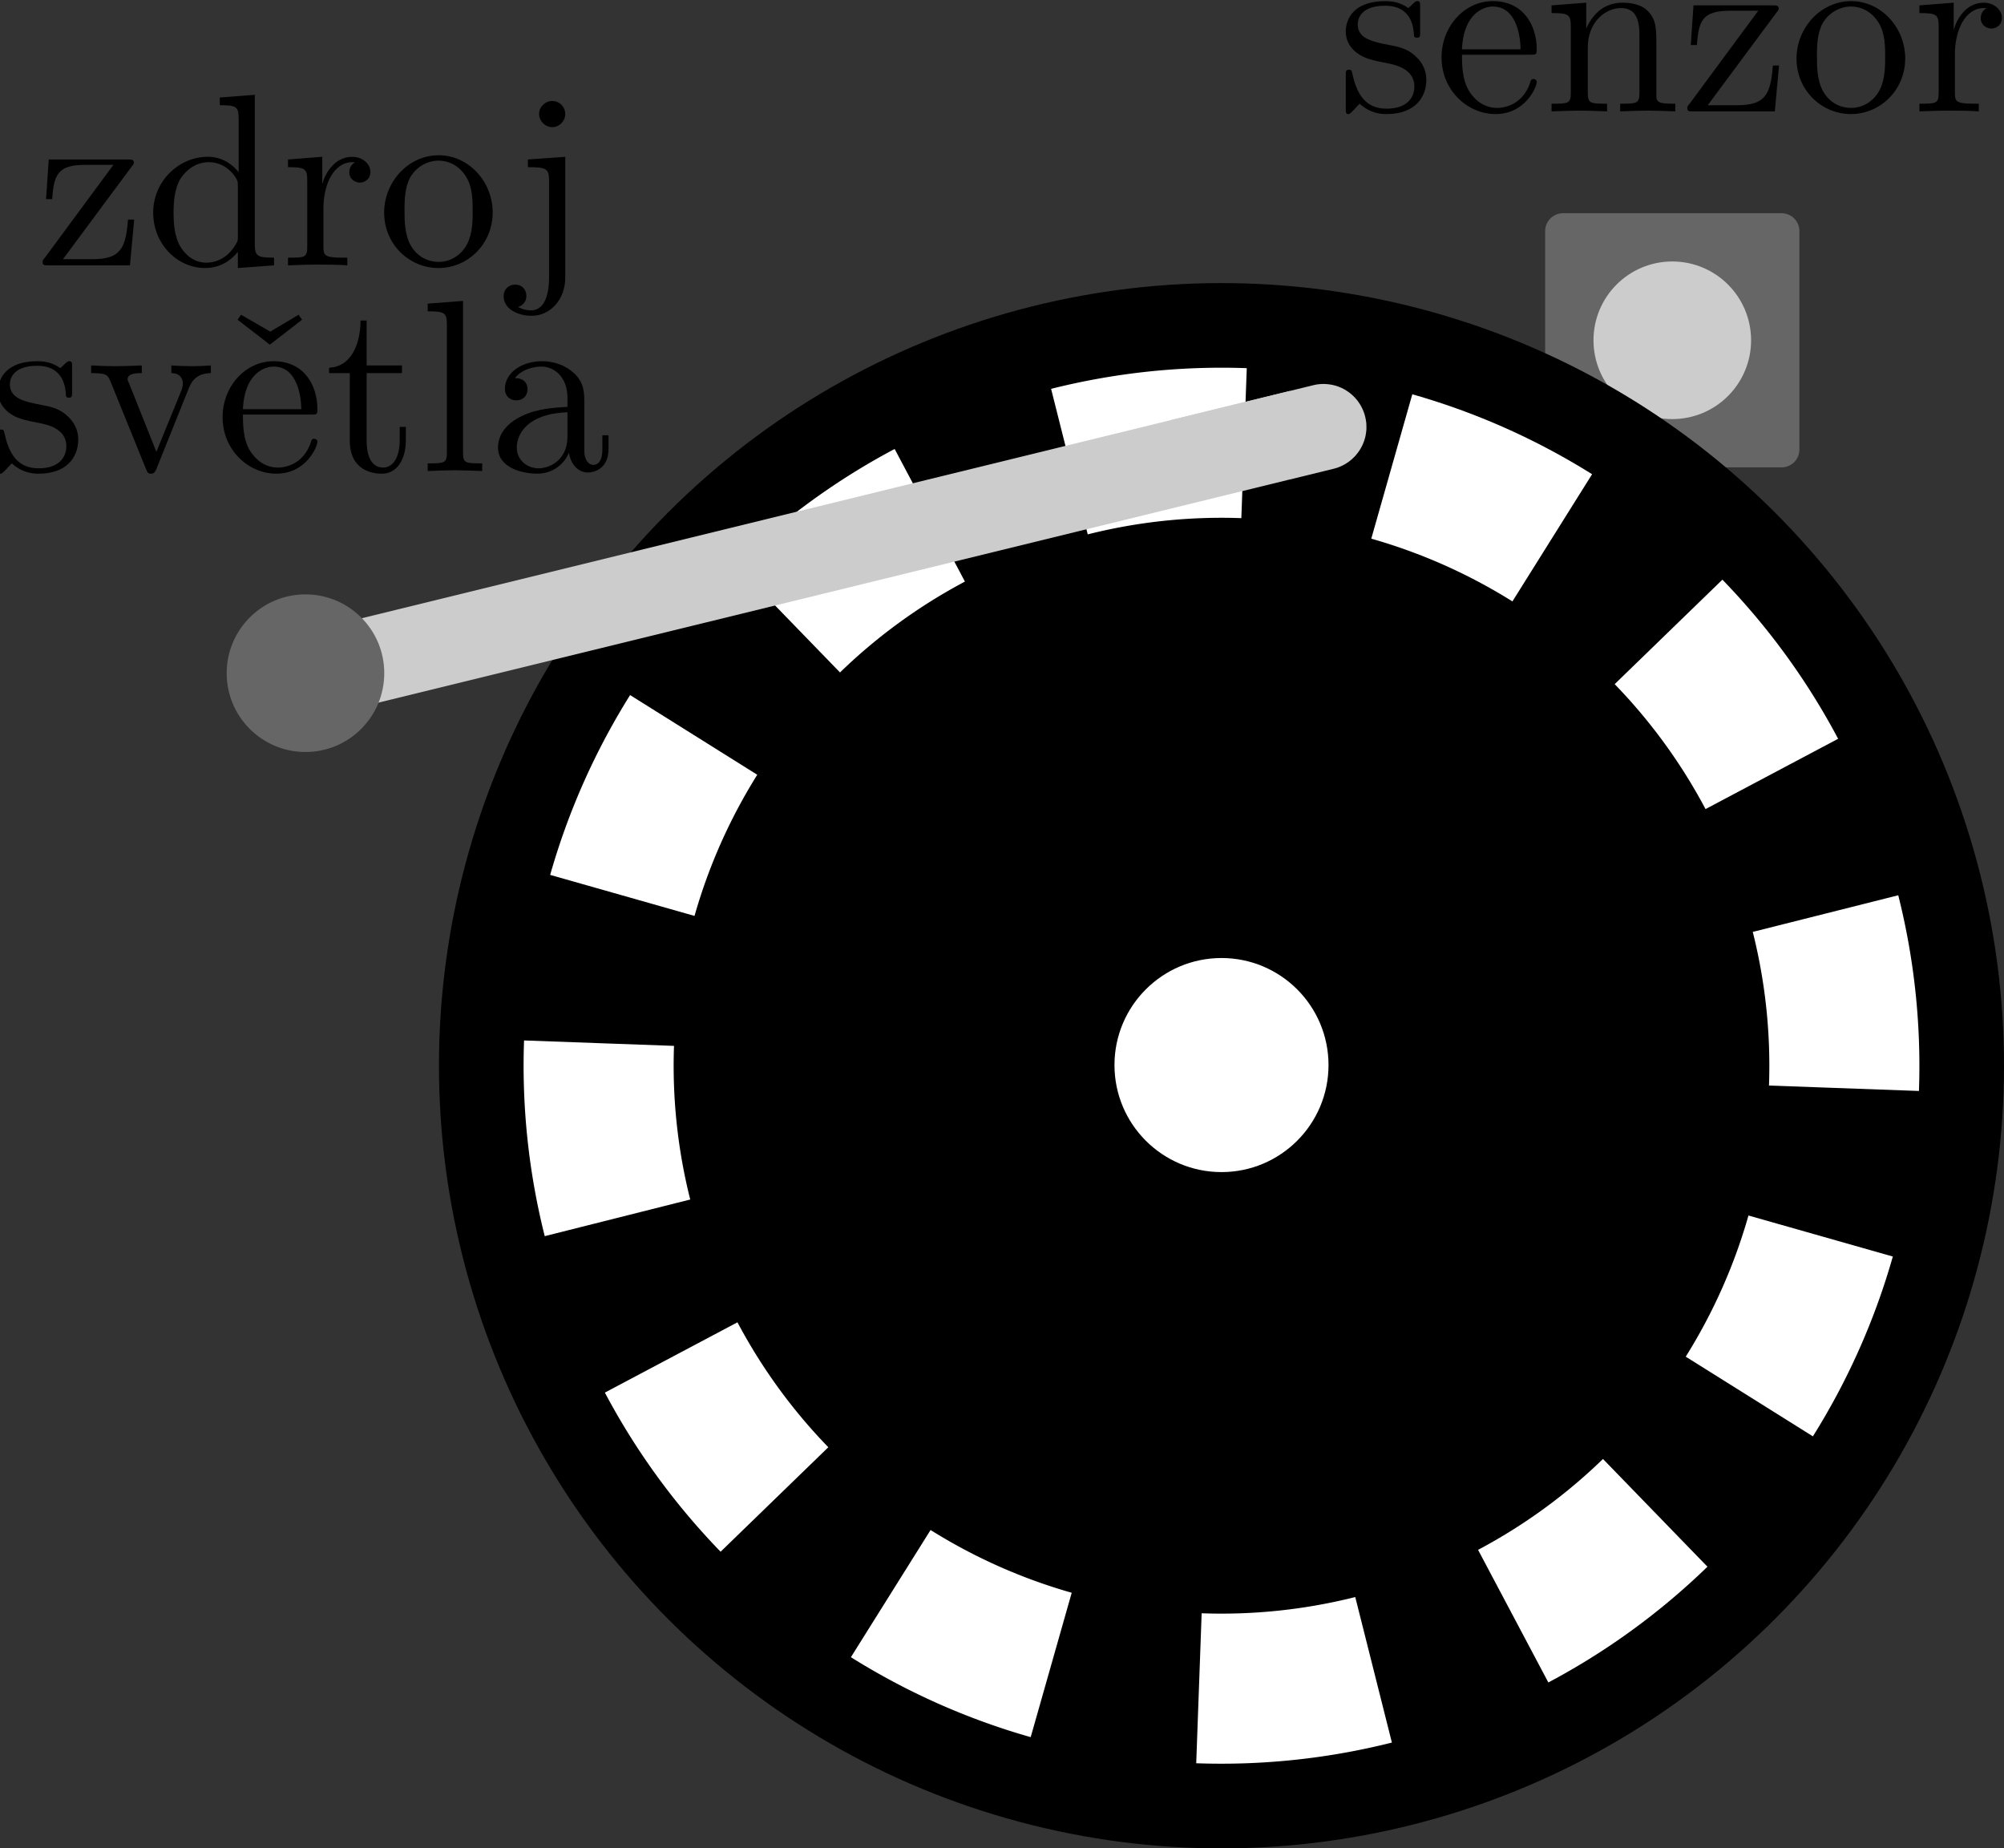 <?xml version="1.0" encoding="UTF-8" standalone="no"?>
<svg
   xmlns:dc="http://purl.org/dc/elements/1.1/"
   xmlns:cc="http://creativecommons.org/ns#"
   xmlns:rdf="http://www.w3.org/1999/02/22-rdf-syntax-ns#"
   xmlns:svg="http://www.w3.org/2000/svg"
   xmlns="http://www.w3.org/2000/svg"
   xmlns:xlink="http://www.w3.org/1999/xlink"
   xmlns:sodipodi="http://sodipodi.sourceforge.net/DTD/sodipodi-0.dtd"
   xmlns:inkscape="http://www.inkscape.org/namespaces/inkscape"
   width="59.792mm"
   height="55.139mm"
   viewBox="0 0 59.792 55.139"
   version="1.1"
   id="svg8"
   sodipodi:docname="encoder-blocked.svg"
   inkscape:version="1.0.2 (e86c870879, 2021-01-15)">
  <rect x="0" y="0" width="59.792" height="55.139" fill="#333333" stroke="none"/>
  <defs
     id="defs2">
    <g
       id="g3173">
      <symbol
         overflow="visible"
         id="symbol4619">
        <path
           style="stroke:none"
           d=""
           id="path407" />
      </symbol>
      <symbol
         overflow="visible"
         id="symbol259">
        <path
           style="stroke:none"
           d="m 2.078,-1.938 c 0.219,0.047 1.031,0.203 1.031,0.922 0,0.5 -0.344,0.906 -1.125,0.906 -0.844,0 -1.203,-0.562 -1.391,-1.422 C 0.562,-1.656 0.562,-1.688 0.453,-1.688 c -0.125,0 -0.125,0.062 -0.125,0.234 V -0.125 c 0,0.172 0,0.234 0.109,0.234 0.047,0 0.062,-0.016 0.25,-0.203 0.016,-0.016 0.016,-0.031 0.203,-0.219 0.438,0.406 0.891,0.422 1.094,0.422 1.141,0 1.609,-0.672 1.609,-1.391 0,-0.516 -0.297,-0.828 -0.422,-0.938 C 2.844,-2.547 2.453,-2.625 2.031,-2.703 1.469,-2.812 0.812,-2.938 0.812,-3.516 c 0,-0.359 0.25,-0.766 1.109,-0.766 1.094,0 1.156,0.906 1.172,1.203 0,0.094 0.094,0.094 0.109,0.094 0.141,0 0.141,-0.047 0.141,-0.234 v -1.016 c 0,-0.156 0,-0.234 -0.109,-0.234 -0.047,0 -0.078,0 -0.203,0.125 -0.031,0.031 -0.125,0.125 -0.172,0.156 -0.375,-0.281 -0.781,-0.281 -0.938,-0.281 -1.219,0 -1.594,0.672 -1.594,1.234 0,0.344 0.156,0.625 0.422,0.844 0.328,0.25 0.609,0.312 1.328,0.453 z m 0,0"
           id="path4003" />
      </symbol>
      <symbol
         overflow="visible"
         id="symbol4023">
        <path
           style="stroke:none"
           d="M 1.109,-2.516 C 1.172,-4 2.016,-4.25 2.359,-4.25 c 1.016,0 1.125,1.344 1.125,1.734 z m 0,0.219 h 2.781 c 0.219,0 0.25,0 0.25,-0.219 0,-0.984 -0.547,-1.953 -1.781,-1.953 -1.156,0 -2.078,1.031 -2.078,2.281 0,1.328 1.047,2.297 2.188,2.297 C 3.688,0.109 4.141,-1 4.141,-1.188 4.141,-1.281 4.062,-1.312 4,-1.312 c -0.078,0 -0.109,0.062 -0.125,0.141 -0.344,1.031 -1.25,1.031 -1.344,1.031 -0.5,0 -0.891,-0.297 -1.125,-0.672 -0.297,-0.469 -0.297,-1.125 -0.297,-1.484 z m 0,0"
           id="path5846" />
      </symbol>
      <symbol
         overflow="visible"
         id="symbol5238">
        <path
           style="stroke:none"
           d="M 1.094,-3.422 V -0.75 c 0,0.438 -0.109,0.438 -0.781,0.438 V 0 c 0.359,-0.016 0.859,-0.031 1.141,-0.031 0.25,0 0.766,0.016 1.109,0.031 v -0.312 c -0.672,0 -0.781,0 -0.781,-0.438 V -2.594 C 1.781,-3.625 2.5,-4.188 3.125,-4.188 c 0.641,0 0.75,0.531 0.75,1.109 V -0.75 c 0,0.438 -0.109,0.438 -0.781,0.438 V 0 c 0.344,-0.016 0.859,-0.031 1.125,-0.031 0.25,0 0.781,0.016 1.109,0.031 v -0.312 c -0.516,0 -0.766,0 -0.766,-0.297 v -1.906 c 0,-0.859 0,-1.156 -0.312,-1.516 -0.141,-0.172 -0.469,-0.375 -1.047,-0.375 C 2.469,-4.406 2,-3.984 1.719,-3.359 V -4.406 L 0.312,-4.297 v 0.312 c 0.703,0 0.781,0.062 0.781,0.562 z m 0,0"
           id="path6519" />
      </symbol>
      <symbol
         overflow="visible"
         id="symbol7357">
        <path
           style="stroke:none"
           d="m 3.891,-4 c 0.094,-0.109 0.094,-0.125 0.094,-0.172 0,-0.125 -0.094,-0.125 -0.266,-0.125 H 0.531 L 0.422,-2.688 h 0.25 c 0.062,-1.016 0.25,-1.391 1.344,-1.391 H 3.156 L 0.375,-0.312 C 0.281,-0.203 0.281,-0.188 0.281,-0.141 0.281,0 0.344,0 0.531,0 H 3.828 L 4,-1.859 H 3.75 C 3.656,-0.688 3.453,-0.25 2.297,-0.25 h -1.188 z m 0,0"
           id="path940" />
      </symbol>
      <symbol
         overflow="visible"
         id="symbol7534">
        <path
           style="stroke:none"
           d="M 4.688,-2.141 C 4.688,-3.406 3.703,-4.469 2.5,-4.469 c -1.25,0 -2.219,1.094 -2.219,2.328 0,1.297 1.031,2.25 2.203,2.25 1.203,0 2.203,-0.984 2.203,-2.25 z m -2.188,2 c -0.438,0 -0.875,-0.203 -1.141,-0.672 -0.25,-0.438 -0.25,-1.047 -0.25,-1.406 0,-0.391 0,-0.922 0.234,-1.359 C 1.609,-4.031 2.078,-4.25 2.484,-4.25 c 0.438,0 0.859,0.219 1.125,0.656 0.266,0.422 0.266,1 0.266,1.375 0,0.359 0,0.906 -0.219,1.344 C 3.422,-0.422 2.984,-0.141 2.5,-0.141 Z m 0,0"
           id="path4159" />
      </symbol>
      <symbol
         overflow="visible"
         id="symbol7238">
        <path
           style="stroke:none"
           d="M 1.672,-3.312 V -4.406 L 0.281,-4.297 v 0.312 c 0.703,0 0.781,0.062 0.781,0.562 V -0.75 c 0,0.438 -0.109,0.438 -0.781,0.438 V 0 c 0.391,-0.016 0.859,-0.031 1.141,-0.031 0.391,0 0.859,0 1.266,0.031 V -0.312 H 2.469 c -0.734,0 -0.75,-0.109 -0.75,-0.469 V -2.312 c 0,-0.984 0.422,-1.875 1.172,-1.875 0.062,0 0.094,0 0.109,0.016 -0.031,0 -0.234,0.125 -0.234,0.391 0,0.266 0.219,0.422 0.438,0.422 0.172,0 0.422,-0.125 0.422,-0.438 0,-0.312 -0.312,-0.609 -0.734,-0.609 -0.734,0 -1.094,0.672 -1.219,1.094 z m 0,0"
           id="path3083" />
      </symbol>
    </g>
    <g
       id="g7571">
      <symbol
         overflow="visible"
         id="symbol4902">
        <path
           style="stroke:none"
           d=""
           id="path2421" />
      </symbol>
      <symbol
         overflow="visible"
         id="symbol7595">
        <path
           style="stroke:none"
           d="m 3.891,-4 c 0.094,-0.109 0.094,-0.125 0.094,-0.172 0,-0.125 -0.094,-0.125 -0.266,-0.125 H 0.531 L 0.422,-2.688 h 0.25 c 0.062,-1.016 0.25,-1.391 1.344,-1.391 H 3.156 L 0.375,-0.312 C 0.281,-0.203 0.281,-0.188 0.281,-0.141 0.281,0 0.344,0 0.531,0 H 3.828 L 4,-1.859 H 3.75 C 3.656,-0.688 3.453,-0.25 2.297,-0.25 h -1.188 z m 0,0"
           id="path1191" />
      </symbol>
      <symbol
         overflow="visible"
         id="symbol9096">
        <path
           style="stroke:none"
           d="m 3.781,-0.547 v 0.656 L 5.25,0 v -0.312 c -0.688,0 -0.781,-0.062 -0.781,-0.562 V -6.922 L 3.047,-6.812 V -6.5 c 0.688,0 0.766,0.062 0.766,0.562 v 2.156 c -0.281,-0.359 -0.719,-0.625 -1.25,-0.625 -1.172,0 -2.219,0.984 -2.219,2.266 0,1.266 0.969,2.25 2.109,2.25 0.641,0 1.078,-0.344 1.328,-0.656 z m 0,-2.672 v 2.047 c 0,0.172 0,0.188 -0.109,0.359 C 3.375,-0.328 2.938,-0.109 2.5,-0.109 2.047,-0.109 1.688,-0.375 1.453,-0.75 1.203,-1.156 1.172,-1.719 1.172,-2.141 1.172,-2.5 1.188,-3.094 1.469,-3.547 1.688,-3.859 2.062,-4.188 2.609,-4.188 c 0.344,0 0.766,0.156 1.062,0.594 0.109,0.172 0.109,0.188 0.109,0.375 z m 0,0"
           id="path5998" />
      </symbol>
      <symbol
         overflow="visible"
         id="symbol5436">
        <path
           style="stroke:none"
           d="M 1.672,-3.312 V -4.406 L 0.281,-4.297 v 0.312 c 0.703,0 0.781,0.062 0.781,0.562 V -0.75 c 0,0.438 -0.109,0.438 -0.781,0.438 V 0 c 0.391,-0.016 0.859,-0.031 1.141,-0.031 0.391,0 0.859,0 1.266,0.031 V -0.312 H 2.469 c -0.734,0 -0.75,-0.109 -0.75,-0.469 V -2.312 c 0,-0.984 0.422,-1.875 1.172,-1.875 0.062,0 0.094,0 0.109,0.016 -0.031,0 -0.234,0.125 -0.234,0.391 0,0.266 0.219,0.422 0.438,0.422 0.172,0 0.422,-0.125 0.422,-0.438 0,-0.312 -0.312,-0.609 -0.734,-0.609 -0.734,0 -1.094,0.672 -1.219,1.094 z m 0,0"
           id="path4010" />
      </symbol>
      <symbol
         overflow="visible"
         id="symbol4632">
        <path
           style="stroke:none"
           d="M 4.688,-2.141 C 4.688,-3.406 3.703,-4.469 2.5,-4.469 c -1.25,0 -2.219,1.094 -2.219,2.328 0,1.297 1.031,2.25 2.203,2.25 1.203,0 2.203,-0.984 2.203,-2.25 z m -2.188,2 c -0.438,0 -0.875,-0.203 -1.141,-0.672 -0.25,-0.438 -0.25,-1.047 -0.25,-1.406 0,-0.391 0,-0.922 0.234,-1.359 C 1.609,-4.031 2.078,-4.25 2.484,-4.25 c 0.438,0 0.859,0.219 1.125,0.656 0.266,0.422 0.266,1 0.266,1.375 0,0.359 0,0.906 -0.219,1.344 C 3.422,-0.422 2.984,-0.141 2.5,-0.141 Z m 0,0"
           id="path6879" />
      </symbol>
      <symbol
         overflow="visible"
         id="symbol3800">
        <path
           style="stroke:none"
           d="m 2.094,-4.406 -1.516,0.109 v 0.312 c 0.766,0 0.859,0.062 0.859,0.562 v 3.938 c 0,0.453 -0.094,1.312 -0.734,1.312 -0.047,0 -0.281,0 -0.531,-0.141 C 0.312,1.656 0.516,1.516 0.516,1.25 0.516,0.984 0.344,0.781 0.062,0.781 c -0.281,0 -0.469,0.203 -0.469,0.469 0,0.516 0.562,0.797 1.141,0.797 C 1.469,2.047 2.094,1.406 2.094,0.5 Z m 0,-1.734 c 0,-0.297 -0.234,-0.531 -0.531,-0.531 -0.281,0 -0.531,0.234 -0.531,0.531 0,0.281 0.25,0.531 0.531,0.531 0.297,0 0.531,-0.25 0.531,-0.531 z m 0,0"
           id="path3753" />
      </symbol>
    </g>
    <g
       id="g6107">
      <symbol
         overflow="visible"
         id="symbol7396">
        <path
           style="stroke:none"
           d=""
           id="path1536" />
      </symbol>
      <symbol
         overflow="visible"
         id="symbol2081">
        <path
           style="stroke:none"
           d="m 3.891,-4 c 0.094,-0.109 0.094,-0.125 0.094,-0.172 0,-0.125 -0.094,-0.125 -0.266,-0.125 H 0.531 L 0.422,-2.688 h 0.25 c 0.062,-1.016 0.25,-1.391 1.344,-1.391 H 3.156 L 0.375,-0.312 C 0.281,-0.203 0.281,-0.188 0.281,-0.141 0.281,0 0.344,0 0.531,0 H 3.828 L 4,-1.859 H 3.75 C 3.656,-0.688 3.453,-0.25 2.297,-0.25 h -1.188 z m 0,0"
           id="path4586" />
      </symbol>
      <symbol
         overflow="visible"
         id="symbol4355">
        <path
           style="stroke:none"
           d="m 3.781,-0.547 v 0.656 L 5.25,0 v -0.312 c -0.688,0 -0.781,-0.062 -0.781,-0.562 V -6.922 L 3.047,-6.812 V -6.5 c 0.688,0 0.766,0.062 0.766,0.562 v 2.156 c -0.281,-0.359 -0.719,-0.625 -1.25,-0.625 -1.172,0 -2.219,0.984 -2.219,2.266 0,1.266 0.969,2.25 2.109,2.25 0.641,0 1.078,-0.344 1.328,-0.656 z m 0,-2.672 v 2.047 c 0,0.172 0,0.188 -0.109,0.359 C 3.375,-0.328 2.938,-0.109 2.5,-0.109 2.047,-0.109 1.688,-0.375 1.453,-0.75 1.203,-1.156 1.172,-1.719 1.172,-2.141 1.172,-2.5 1.188,-3.094 1.469,-3.547 1.688,-3.859 2.062,-4.188 2.609,-4.188 c 0.344,0 0.766,0.156 1.062,0.594 0.109,0.172 0.109,0.188 0.109,0.375 z m 0,0"
           id="path9127" />
      </symbol>
      <symbol
         overflow="visible"
         id="symbol2452">
        <path
           style="stroke:none"
           d="M 1.672,-3.312 V -4.406 L 0.281,-4.297 v 0.312 c 0.703,0 0.781,0.062 0.781,0.562 V -0.75 c 0,0.438 -0.109,0.438 -0.781,0.438 V 0 c 0.391,-0.016 0.859,-0.031 1.141,-0.031 0.391,0 0.859,0 1.266,0.031 V -0.312 H 2.469 c -0.734,0 -0.75,-0.109 -0.75,-0.469 V -2.312 c 0,-0.984 0.422,-1.875 1.172,-1.875 0.062,0 0.094,0 0.109,0.016 -0.031,0 -0.234,0.125 -0.234,0.391 0,0.266 0.219,0.422 0.438,0.422 0.172,0 0.422,-0.125 0.422,-0.438 0,-0.312 -0.312,-0.609 -0.734,-0.609 -0.734,0 -1.094,0.672 -1.219,1.094 z m 0,0"
           id="path5326" />
      </symbol>
      <symbol
         overflow="visible"
         id="symbol8562">
        <path
           style="stroke:none"
           d="M 4.688,-2.141 C 4.688,-3.406 3.703,-4.469 2.5,-4.469 c -1.25,0 -2.219,1.094 -2.219,2.328 0,1.297 1.031,2.25 2.203,2.25 1.203,0 2.203,-0.984 2.203,-2.25 z m -2.188,2 c -0.438,0 -0.875,-0.203 -1.141,-0.672 -0.25,-0.438 -0.25,-1.047 -0.25,-1.406 0,-0.391 0,-0.922 0.234,-1.359 C 1.609,-4.031 2.078,-4.25 2.484,-4.25 c 0.438,0 0.859,0.219 1.125,0.656 0.266,0.422 0.266,1 0.266,1.375 0,0.359 0,0.906 -0.219,1.344 C 3.422,-0.422 2.984,-0.141 2.5,-0.141 Z m 0,0"
           id="path7144" />
      </symbol>
      <symbol
         overflow="visible"
         id="symbol3446">
        <path
           style="stroke:none"
           d="m 2.094,-4.406 -1.516,0.109 v 0.312 c 0.766,0 0.859,0.062 0.859,0.562 v 3.938 c 0,0.453 -0.094,1.312 -0.734,1.312 -0.047,0 -0.281,0 -0.531,-0.141 C 0.312,1.656 0.516,1.516 0.516,1.25 0.516,0.984 0.344,0.781 0.062,0.781 c -0.281,0 -0.469,0.203 -0.469,0.469 0,0.516 0.562,0.797 1.141,0.797 C 1.469,2.047 2.094,1.406 2.094,0.5 Z m 0,-1.734 c 0,-0.297 -0.234,-0.531 -0.531,-0.531 -0.281,0 -0.531,0.234 -0.531,0.531 0,0.281 0.25,0.531 0.531,0.531 0.297,0 0.531,-0.25 0.531,-0.531 z m 0,0"
           id="path7231" />
      </symbol>
      <symbol
         overflow="visible"
         id="symbol57">
        <path
           style="stroke:none"
           d="m 2.078,-1.938 c 0.219,0.047 1.031,0.203 1.031,0.922 0,0.5 -0.344,0.906 -1.125,0.906 -0.844,0 -1.203,-0.562 -1.391,-1.422 C 0.562,-1.656 0.562,-1.688 0.453,-1.688 c -0.125,0 -0.125,0.062 -0.125,0.234 V -0.125 c 0,0.172 0,0.234 0.109,0.234 0.047,0 0.062,-0.016 0.25,-0.203 0.016,-0.016 0.016,-0.031 0.203,-0.219 0.438,0.406 0.891,0.422 1.094,0.422 1.141,0 1.609,-0.672 1.609,-1.391 0,-0.516 -0.297,-0.828 -0.422,-0.938 C 2.844,-2.547 2.453,-2.625 2.031,-2.703 1.469,-2.812 0.812,-2.938 0.812,-3.516 c 0,-0.359 0.25,-0.766 1.109,-0.766 1.094,0 1.156,0.906 1.172,1.203 0,0.094 0.094,0.094 0.109,0.094 0.141,0 0.141,-0.047 0.141,-0.234 v -1.016 c 0,-0.156 0,-0.234 -0.109,-0.234 -0.047,0 -0.078,0 -0.203,0.125 -0.031,0.031 -0.125,0.125 -0.172,0.156 -0.375,-0.281 -0.781,-0.281 -0.938,-0.281 -1.219,0 -1.594,0.672 -1.594,1.234 0,0.344 0.156,0.625 0.422,0.844 0.328,0.25 0.609,0.312 1.328,0.453 z m 0,0"
           id="path3435" />
      </symbol>
      <symbol
         overflow="visible"
         id="symbol7196">
        <path
           style="stroke:none"
           d="M 4.141,-3.312 C 4.234,-3.547 4.406,-3.984 5.062,-3.984 v -0.312 c -0.234,0.016 -0.516,0.031 -0.75,0.031 -0.234,0 -0.688,-0.016 -0.859,-0.031 v 0.312 c 0.359,0 0.469,0.234 0.469,0.422 0,0.094 -0.016,0.141 -0.047,0.25 L 2.844,-0.781 1.734,-3.562 c -0.062,-0.125 -0.062,-0.141 -0.062,-0.172 0,-0.25 0.391,-0.25 0.578,-0.25 v -0.312 c -0.312,0.016 -0.859,0.031 -1.094,0.031 -0.266,0 -0.672,-0.016 -0.969,-0.031 v 0.312 c 0.625,0 0.672,0.062 0.797,0.359 l 1.438,3.547 C 2.484,0.062 2.5,0.109 2.625,0.109 c 0.141,0 0.172,-0.094 0.219,-0.188 z m 0,0"
           id="path5887" />
      </symbol>
      <symbol
         overflow="visible"
         id="symbol9988">
        <path
           style="stroke:none"
           d="m 2.5,-5.672 -1.188,-0.688 -0.141,0.203 1.312,1.016 1.312,-1.016 -0.141,-0.203 z m 0,0"
           id="path1731" />
      </symbol>
      <symbol
         overflow="visible"
         id="symbol5121">
        <path
           style="stroke:none"
           d="M 1.109,-2.516 C 1.172,-4 2.016,-4.25 2.359,-4.25 c 1.016,0 1.125,1.344 1.125,1.734 z m 0,0.219 h 2.781 c 0.219,0 0.25,0 0.25,-0.219 0,-0.984 -0.547,-1.953 -1.781,-1.953 -1.156,0 -2.078,1.031 -2.078,2.281 0,1.328 1.047,2.297 2.188,2.297 C 3.688,0.109 4.141,-1 4.141,-1.188 4.141,-1.281 4.062,-1.312 4,-1.312 c -0.078,0 -0.109,0.062 -0.125,0.141 -0.344,1.031 -1.25,1.031 -1.344,1.031 -0.5,0 -0.891,-0.297 -1.125,-0.672 -0.297,-0.469 -0.297,-1.125 -0.297,-1.484 z m 0,0"
           id="path7328" />
      </symbol>
      <symbol
         overflow="visible"
         id="symbol278">
        <path
           style="stroke:none"
           d="m 1.719,-3.984 h 1.438 v -0.312 H 1.719 V -6.125 h -0.25 c 0,0.812 -0.297,1.875 -1.281,1.922 v 0.219 h 0.844 v 2.75 c 0,1.219 0.938,1.344 1.297,1.344 0.703,0 0.984,-0.703 0.984,-1.344 v -0.562 h -0.25 V -1.25 c 0,0.734 -0.297,1.109 -0.672,1.109 -0.672,0 -0.672,-0.906 -0.672,-1.078 z m 0,0"
           id="path5938" />
      </symbol>
      <symbol
         overflow="visible"
         id="symbol3030">
        <path
           style="stroke:none"
           d="M 1.766,-6.922 0.328,-6.812 V -6.5 c 0.703,0 0.781,0.062 0.781,0.562 V -0.75 c 0,0.438 -0.109,0.438 -0.781,0.438 V 0 C 0.656,-0.016 1.188,-0.031 1.438,-0.031 c 0.25,0 0.734,0.016 1.109,0.031 v -0.312 c -0.672,0 -0.781,0 -0.781,-0.438 z m 0,0"
           id="path3247" />
      </symbol>
      <symbol
         overflow="visible"
         id="symbol9675">
        <path
           style="stroke:none"
           d="m 3.312,-0.75 c 0.047,0.391 0.312,0.812 0.781,0.812 0.219,0 0.828,-0.141 0.828,-0.953 v -0.562 h -0.25 v 0.562 c 0,0.578 -0.25,0.641 -0.359,0.641 -0.328,0 -0.375,-0.453 -0.375,-0.5 v -1.984 c 0,-0.422 0,-0.812 -0.359,-1.188 C 3.188,-4.312 2.688,-4.469 2.219,-4.469 c -0.828,0 -1.516,0.469 -1.516,1.125 0,0.297 0.203,0.469 0.469,0.469 0.281,0 0.453,-0.203 0.453,-0.453 0,-0.125 -0.047,-0.453 -0.516,-0.453 C 1.391,-4.141 1.875,-4.25 2.188,-4.25 c 0.5,0 1.062,0.391 1.062,1.281 v 0.359 c -0.516,0.031 -1.203,0.062 -1.828,0.359 -0.75,0.344 -1,0.859 -1,1.297 0,0.812 0.969,1.062 1.594,1.062 0.656,0 1.109,-0.406 1.297,-0.859 z M 3.25,-2.391 v 1 c 0,0.938 -0.719,1.281 -1.172,1.281 -0.484,0 -0.891,-0.344 -0.891,-0.844 0,-0.547 0.422,-1.375 2.062,-1.438 z m 0,0"
           id="path8621" />
      </symbol>
    </g>
  </defs>
  <sodipodi:namedview
     id="base"
     pagecolor="#ffffff"
     bordercolor="#666666"
     borderopacity="1.0"
     inkscape:pageopacity="0.0"
     inkscape:pageshadow="2"
     inkscape:zoom="0.69170947"
     inkscape:cx="69.303653"
     inkscape:cy="150.19838"
     inkscape:document-units="mm"
     inkscape:current-layer="layer1"
     inkscape:document-rotation="0"
     showgrid="false"
     inkscape:window-width="314"
     inkscape:window-height="775"
     inkscape:window-x="2240"
     inkscape:window-y="0"
     inkscape:window-maximized="1"
     fit-margin-top="0"
     fit-margin-left="0"
     fit-margin-right="0"
     fit-margin-bottom="0" />
  <g
     inkscape:label="Layer 1"
     inkscape:groupmode="layer"
     id="layer1"
     transform="translate(-99.499,18.101)">
    <g
       id="g2178">
      <rect
         style="fill:#666666;fill-opacity:1;stroke:#666666;stroke-width:1.065;stroke-linecap:round;stroke-linejoin:round;stroke-miterlimit:4;stroke-dasharray:none;stroke-opacity:1;paint-order:normal"
         id="rect1494-9"
         width="6.521"
         height="6.517"
         x="146.133"
         y="-11.208" />
      <circle
         style="fill:#cccccc;fill-opacity:1;stroke:none;stroke-width:0.672;stroke-linecap:round;stroke-linejoin:round;stroke-miterlimit:4;stroke-dasharray:none;stroke-opacity:1;paint-order:normal"
         id="path1569-6-3"
         cx="149.394"
         cy="-7.95"
         r="2.351" />
      <circle
         style="fill:#000000;stroke-width:0.248"
         id="path833-2"
         cx="128.485"
         cy="46.473"
         r="23.347"
         transform="rotate(-14.134)" />
      <path
         id="path833-3-5-8"
         style="fill:#ffffff;stroke-width:0.248"
         d="m 151.667,18.159 a 16.346,16.346 0 0 1 -1.872,4.211 l 3.794,2.377 a 20.823,20.823 0 0 0 2.385,-5.364 z" />
      <path
         id="path833-3-5-6-9"
         style="fill:#ffffff;stroke-width:0.248"
         d="m 147.326,25.422 a 16.346,16.346 0 0 1 -3.727,2.711 l 2.097,3.956 a 20.823,20.823 0 0 0 4.747,-3.453 z" />
      <path
         id="path833-3-5-6-2-7"
         style="fill:#ffffff;stroke-width:0.248"
         d="m 139.935,29.541 a 16.346,16.346 0 0 1 -4.583,0.484 l -0.162,4.474 a 20.823,20.823 0 0 0 5.838,-0.617 z" />
      <path
         id="path833-3-5-6-2-9-3"
         style="fill:#ffffff;stroke-width:0.248"
         d="m 131.475,29.413 a 16.346,16.346 0 0 1 -4.211,-1.872 l -2.377,3.794 a 20.823,20.823 0 0 0 5.364,2.385 z" />
      <path
         id="path833-3-5-6-2-9-1-6"
         style="fill:#ffffff;stroke-width:0.248"
         d="m 124.213,25.072 a 16.346,16.346 0 0 1 -2.711,-3.727 l -3.956,2.097 a 20.823,20.823 0 0 0 3.453,4.747 z" />
      <path
         id="path833-3-5-6-2-9-1-2-1"
         style="fill:#ffffff;stroke-width:0.248"
         d="m 120.093,17.682 a 16.346,16.346 0 0 1 -0.484,-4.583 l -4.474,-0.162 a 20.823,20.823 0 0 0 0.617,5.838 z" />
      <path
         id="path833-3-5-6-2-9-1-2-0-2"
         style="fill:#ffffff;stroke-width:0.248"
         d="m 120.221,9.222 a 16.346,16.346 0 0 1 1.872,-4.211 L 118.299,2.634 a 20.823,20.823 0 0 0 -2.385,5.364 z" />
      <path
         id="path833-3-5-6-2-9-1-2-0-9-9"
         style="fill:#ffffff;stroke-width:0.248"
         d="m 124.562,1.959 a 16.346,16.346 0 0 1 3.727,-2.711 l -2.097,-3.956 a 20.823,20.823 0 0 0 -4.747,3.453 z" />
      <path
         id="path833-3-5-6-2-9-1-2-0-9-3-3"
         style="fill:#ffffff;stroke-width:0.248"
         d="m 131.953,-2.16 a 16.346,16.346 0 0 1 4.583,-0.484 l 0.162,-4.474 a 20.823,20.823 0 0 0 -5.838,0.617 z" />
      <path
         id="path833-3-5-6-2-9-1-2-0-9-3-6-1"
         style="fill:#ffffff;stroke-width:0.248"
         d="m 140.413,-2.032 a 16.346,16.346 0 0 1 4.211,1.872 l 2.377,-3.794 a 20.823,20.823 0 0 0 -5.364,-2.385 z" />
      <path
         id="path833-3-5-6-2-9-1-2-0-9-3-6-0-9"
         style="fill:#ffffff;stroke-width:0.248"
         d="m 147.675,2.308 a 16.346,16.346 0 0 1 2.711,3.727 l 3.956,-2.097 a 20.823,20.823 0 0 0 -3.453,-4.747 z" />
      <path
         id="path833-3-5-6-2-9-1-2-0-9-3-6-0-6-4"
         style="fill:#ffffff;stroke-width:0.248"
         d="m 151.795,9.699 a 16.346,16.346 0 0 1 0.484,4.583 l 4.474,0.162 a 20.823,20.823 0 0 0 -0.617,-5.838 z" />
      <path
         id="path1234-8"
         style="color:#000000;font-style:normal;font-variant:normal;font-weight:normal;font-stretch:normal;font-size:medium;line-height:normal;font-family:sans-serif;font-variant-ligatures:normal;font-variant-position:normal;font-variant-caps:normal;font-variant-numeric:normal;font-variant-alternates:normal;font-variant-east-asian:normal;font-feature-settings:normal;font-variation-settings:normal;text-indent:0;text-align:start;text-decoration:none;text-decoration-line:none;text-decoration-style:solid;text-decoration-color:#000000;letter-spacing:normal;word-spacing:normal;text-transform:none;writing-mode:lr-tb;direction:ltr;text-orientation:mixed;dominant-baseline:auto;baseline-shift:baseline;text-anchor:start;white-space:normal;shape-padding:0;shape-margin:0;inline-size:0;clip-rule:nonzero;display:inline;overflow:visible;visibility:visible;isolation:auto;mix-blend-mode:normal;color-interpolation:sRGB;color-interpolation-filters:linearRGB;solid-color:#000000;solid-opacity:1;vector-effect:none;fill:#cccccc;fill-opacity:1;fill-rule:nonzero;stroke:none;stroke-width:1;stroke-linecap:round;stroke-linejoin:round;stroke-miterlimit:4;stroke-dasharray:none;stroke-dashoffset:0;stroke-opacity:1;paint-order:normal;color-rendering:auto;image-rendering:auto;shape-rendering:auto;text-rendering:auto;enable-background:accumulate;stop-color:#000000"
         d="m 137.979,-6.438 -28.218,6.91 a 1.283,1.283 0 0 0 -0.266,0.101 1.283,1.283 0 0 0 -0.084,0.047 1.283,1.283 0 0 0 -0.078,0.053 1.283,1.283 0 0 0 -0.076,0.058 1.283,1.283 0 0 0 -0.195,0.207 1.283,1.283 0 0 0 -0.055,0.078 1.283,1.283 0 0 0 -0.18,0.438 1.283,1.283 0 0 0 -0.015,0.096 1.283,1.283 0 0 0 -0.01,0.094 1.283,1.283 0 0 0 -0.002,0.096 1.283,1.283 0 0 0 0.039,0.283 1.283,1.283 0 0 0 0.025,0.09 1.283,1.283 0 0 0 0.033,0.089 1.283,1.283 0 0 0 0.039,0.086 1.283,1.283 0 0 0 0.156,0.24 1.283,1.283 0 0 0 0.062,0.07 1.283,1.283 0 0 0 0.069,0.066 1.283,1.283 0 0 0 0.072,0.063 1.283,1.283 0 0 0 0.244,0.148 1.283,1.283 0 0 0 0.088,0.037 1.283,1.283 0 0 0 0.09,0.029 1.283,1.283 0 0 0 0.186,0.041 1.283,1.283 0 0 0 0.096,0.01 1.283,1.283 0 0 0 0.371,-0.029 l 27.609,-6.76 z" />
      <path
         id="path1234-2-4"
         style="color:#000000;font-style:normal;font-variant:normal;font-weight:normal;font-stretch:normal;font-size:medium;line-height:normal;font-family:sans-serif;font-variant-ligatures:normal;font-variant-position:normal;font-variant-caps:normal;font-variant-numeric:normal;font-variant-alternates:normal;font-variant-east-asian:normal;font-feature-settings:normal;font-variation-settings:normal;text-indent:0;text-align:start;text-decoration:none;text-decoration-line:none;text-decoration-style:solid;text-decoration-color:#000000;letter-spacing:normal;word-spacing:normal;text-transform:none;writing-mode:lr-tb;direction:ltr;text-orientation:mixed;dominant-baseline:auto;baseline-shift:baseline;text-anchor:start;white-space:normal;shape-padding:0;shape-margin:0;inline-size:0;clip-rule:nonzero;display:inline;overflow:visible;visibility:visible;isolation:auto;mix-blend-mode:normal;color-interpolation:sRGB;color-interpolation-filters:linearRGB;solid-color:#000000;solid-opacity:1;vector-effect:none;fill:#cccccc;fill-opacity:1;fill-rule:nonzero;stroke:none;stroke-width:1;stroke-linecap:round;stroke-linejoin:round;stroke-miterlimit:4;stroke-dasharray:none;stroke-dashoffset:0;stroke-opacity:1;paint-order:normal;color-rendering:auto;image-rendering:auto;shape-rendering:auto;text-rendering:auto;enable-background:accumulate;stop-color:#000000"
         d="m 138.975,-6.647 c -0.063,4.89e-4 -0.127,0.006 -0.189,0.015 -0.029,0.005 -0.058,0.011 -0.086,0.018 l -4.286,1.05 c 1.237,0.487 2.429,1.079 3.565,1.768 l 1.33,-0.326 c 0.031,-0.008 0.062,-0.017 0.092,-0.027 0.03,-0.011 0.059,-0.022 0.088,-0.035 0.029,-0.013 0.058,-0.026 0.086,-0.041 0.029,-0.015 0.057,-0.03 0.084,-0.047 0.027,-0.017 0.053,-0.034 0.078,-0.053 0.077,-0.056 0.148,-0.12 0.211,-0.191 0.021,-0.024 0.041,-0.049 0.06,-0.074 0.116,-0.152 0.196,-0.328 0.235,-0.516 0.006,-0.031 0.011,-0.062 0.015,-0.094 0.004,-0.031 0.008,-0.063 0.01,-0.094 0.001,-0.032 0.001,-0.064 0,-0.096 -1.4e-4,-0.032 -0.001,-0.064 -0.004,-0.096 -0.003,-0.032 -0.008,-0.063 -0.014,-0.094 -0.037,-0.22 -0.132,-0.427 -0.273,-0.599 -0.081,-0.098 -0.175,-0.184 -0.281,-0.254 -0.027,-0.018 -0.054,-0.035 -0.082,-0.051 -0.055,-0.031 -0.113,-0.058 -0.172,-0.08 -0.089,-0.034 -0.182,-0.057 -0.277,-0.07 -0.031,-0.004 -0.063,-0.008 -0.094,-0.01 -0.032,-0.003 -0.064,-0.004 -0.096,-0.004 z"
         sodipodi:nodetypes="ccccccccccccccccccccccccccc" />
      <g
         inkscape:label=""
         transform="matrix(0.736,0,0,0.736,71.754,-75.103)"
         id="g1541-0">
        <g
           id="g6017-3">
          <g
             style="fill:#000000;fill-opacity:1"
             id="g9796-6">
            <use
               xlink:href="#symbol259"
               x="91.925"
               y="81.963"
               id="use9880-1"
               width="100%"
               height="100%" />
            <use
               xlink:href="#symbol4023"
               x="95.854"
               y="81.963"
               id="use9095-0"
               width="100%"
               height="100%" />
            <use
               xlink:href="#symbol5238"
               x="100.282"
               y="81.963"
               id="use7675-6"
               width="100%"
               height="100%" />
            <use
               xlink:href="#symbol7357"
               x="105.817"
               y="81.963"
               id="use6738-3"
               width="100%"
               height="100%" />
            <use
               xlink:href="#symbol7534"
               x="110.244"
               y="81.963"
               id="use7004-2"
               width="100%"
               height="100%" />
            <use
               xlink:href="#symbol7238"
               x="115.226"
               y="81.963"
               id="use1092-0"
               width="100%"
               height="100%" />
          </g>
        </g>
      </g>
      <circle
         style="fill:#666666;fill-opacity:1;stroke:none;stroke-width:0.672;stroke-linecap:round;stroke-linejoin:round;stroke-miterlimit:4;stroke-dasharray:none;stroke-opacity:1;paint-order:normal"
         id="path1569-6"
         cx="108.613"
         cy="1.981"
         r="2.351" />
      <g
         id="g1830">
        <use
           xlink:href="#symbol7595"
           x="91.925"
           y="81.963"
           id="use5651-5"
           width="100%"
           height="100%"
           style="fill:#000000;fill-opacity:1"
           transform="matrix(0.735,0,0,0.735,32.998,-70.428)" />
        <use
           xlink:href="#symbol9096"
           x="96.352"
           y="81.963"
           id="use9289-6"
           width="100%"
           height="100%"
           style="fill:#000000;fill-opacity:1"
           transform="matrix(0.735,0,0,0.735,32.998,-70.428)" />
        <use
           xlink:href="#symbol5436"
           x="101.888"
           y="81.963"
           id="use3748-2"
           width="100%"
           height="100%"
           style="fill:#000000;fill-opacity:1"
           transform="matrix(0.735,0,0,0.735,32.998,-70.428)" />
        <use
           xlink:href="#symbol4632"
           x="105.79"
           y="81.963"
           id="use4323-9"
           width="100%"
           height="100%"
           style="fill:#000000;fill-opacity:1"
           transform="matrix(0.735,0,0,0.735,32.998,-70.428)" />
        <use
           xlink:href="#symbol3800"
           x="111.329"
           y="81.963"
           id="use2501-2"
           width="100%"
           height="100%"
           style="fill:#000000;fill-opacity:1"
           transform="matrix(0.735,0,0,0.735,32.998,-70.428)" />
        <use
           xlink:href="#symbol57"
           x="117.691"
           y="81.963"
           id="use1253-9"
           width="100%"
           height="100%"
           style="fill:#000000;fill-opacity:1"
           transform="matrix(0.733,0,0,0.733,12.932,-64.129)" />
        <use
           xlink:href="#symbol7196"
           x="121.621"
           y="81.963"
           id="use6515-3"
           width="100%"
           height="100%"
           style="fill:#000000;fill-opacity:1"
           transform="matrix(0.733,0,0,0.733,12.932,-64.129)" />
        <use
           xlink:href="#symbol9988"
           x="126.6"
           y="81.963"
           id="use4085-6"
           width="100%"
           height="100%"
           style="fill:#000000;fill-opacity:1"
           transform="matrix(0.733,0,0,0.733,12.932,-64.129)" />
        <use
           xlink:href="#symbol5121"
           x="126.879"
           y="81.963"
           id="use3071-0"
           width="100%"
           height="100%"
           style="fill:#000000;fill-opacity:1"
           transform="matrix(0.733,0,0,0.733,12.932,-64.129)" />
        <use
           xlink:href="#symbol278"
           x="131.306"
           y="81.963"
           id="use7944-6"
           width="100%"
           height="100%"
           style="fill:#000000;fill-opacity:1"
           transform="matrix(0.733,0,0,0.733,12.932,-64.129)" />
        <use
           xlink:href="#symbol3030"
           x="135.181"
           y="81.963"
           id="use650-2"
           width="100%"
           height="100%"
           style="fill:#000000;fill-opacity:1"
           transform="matrix(0.733,0,0,0.733,12.932,-64.129)" />
        <use
           xlink:href="#symbol9675"
           x="137.948"
           y="81.963"
           id="use1986-6"
           width="100%"
           height="100%"
           style="fill:#000000;fill-opacity:1"
           transform="matrix(0.733,0,0,0.733,12.932,-64.129)" />
      </g>
      <circle
         style="fill:#ffffff;stroke-width:1.065;stroke-linecap:round;stroke-linejoin:round"
         id="path2326-1"
         cx="135.944"
         cy="13.671"
         r="3.193" />
    </g>
  </g>
</svg>
